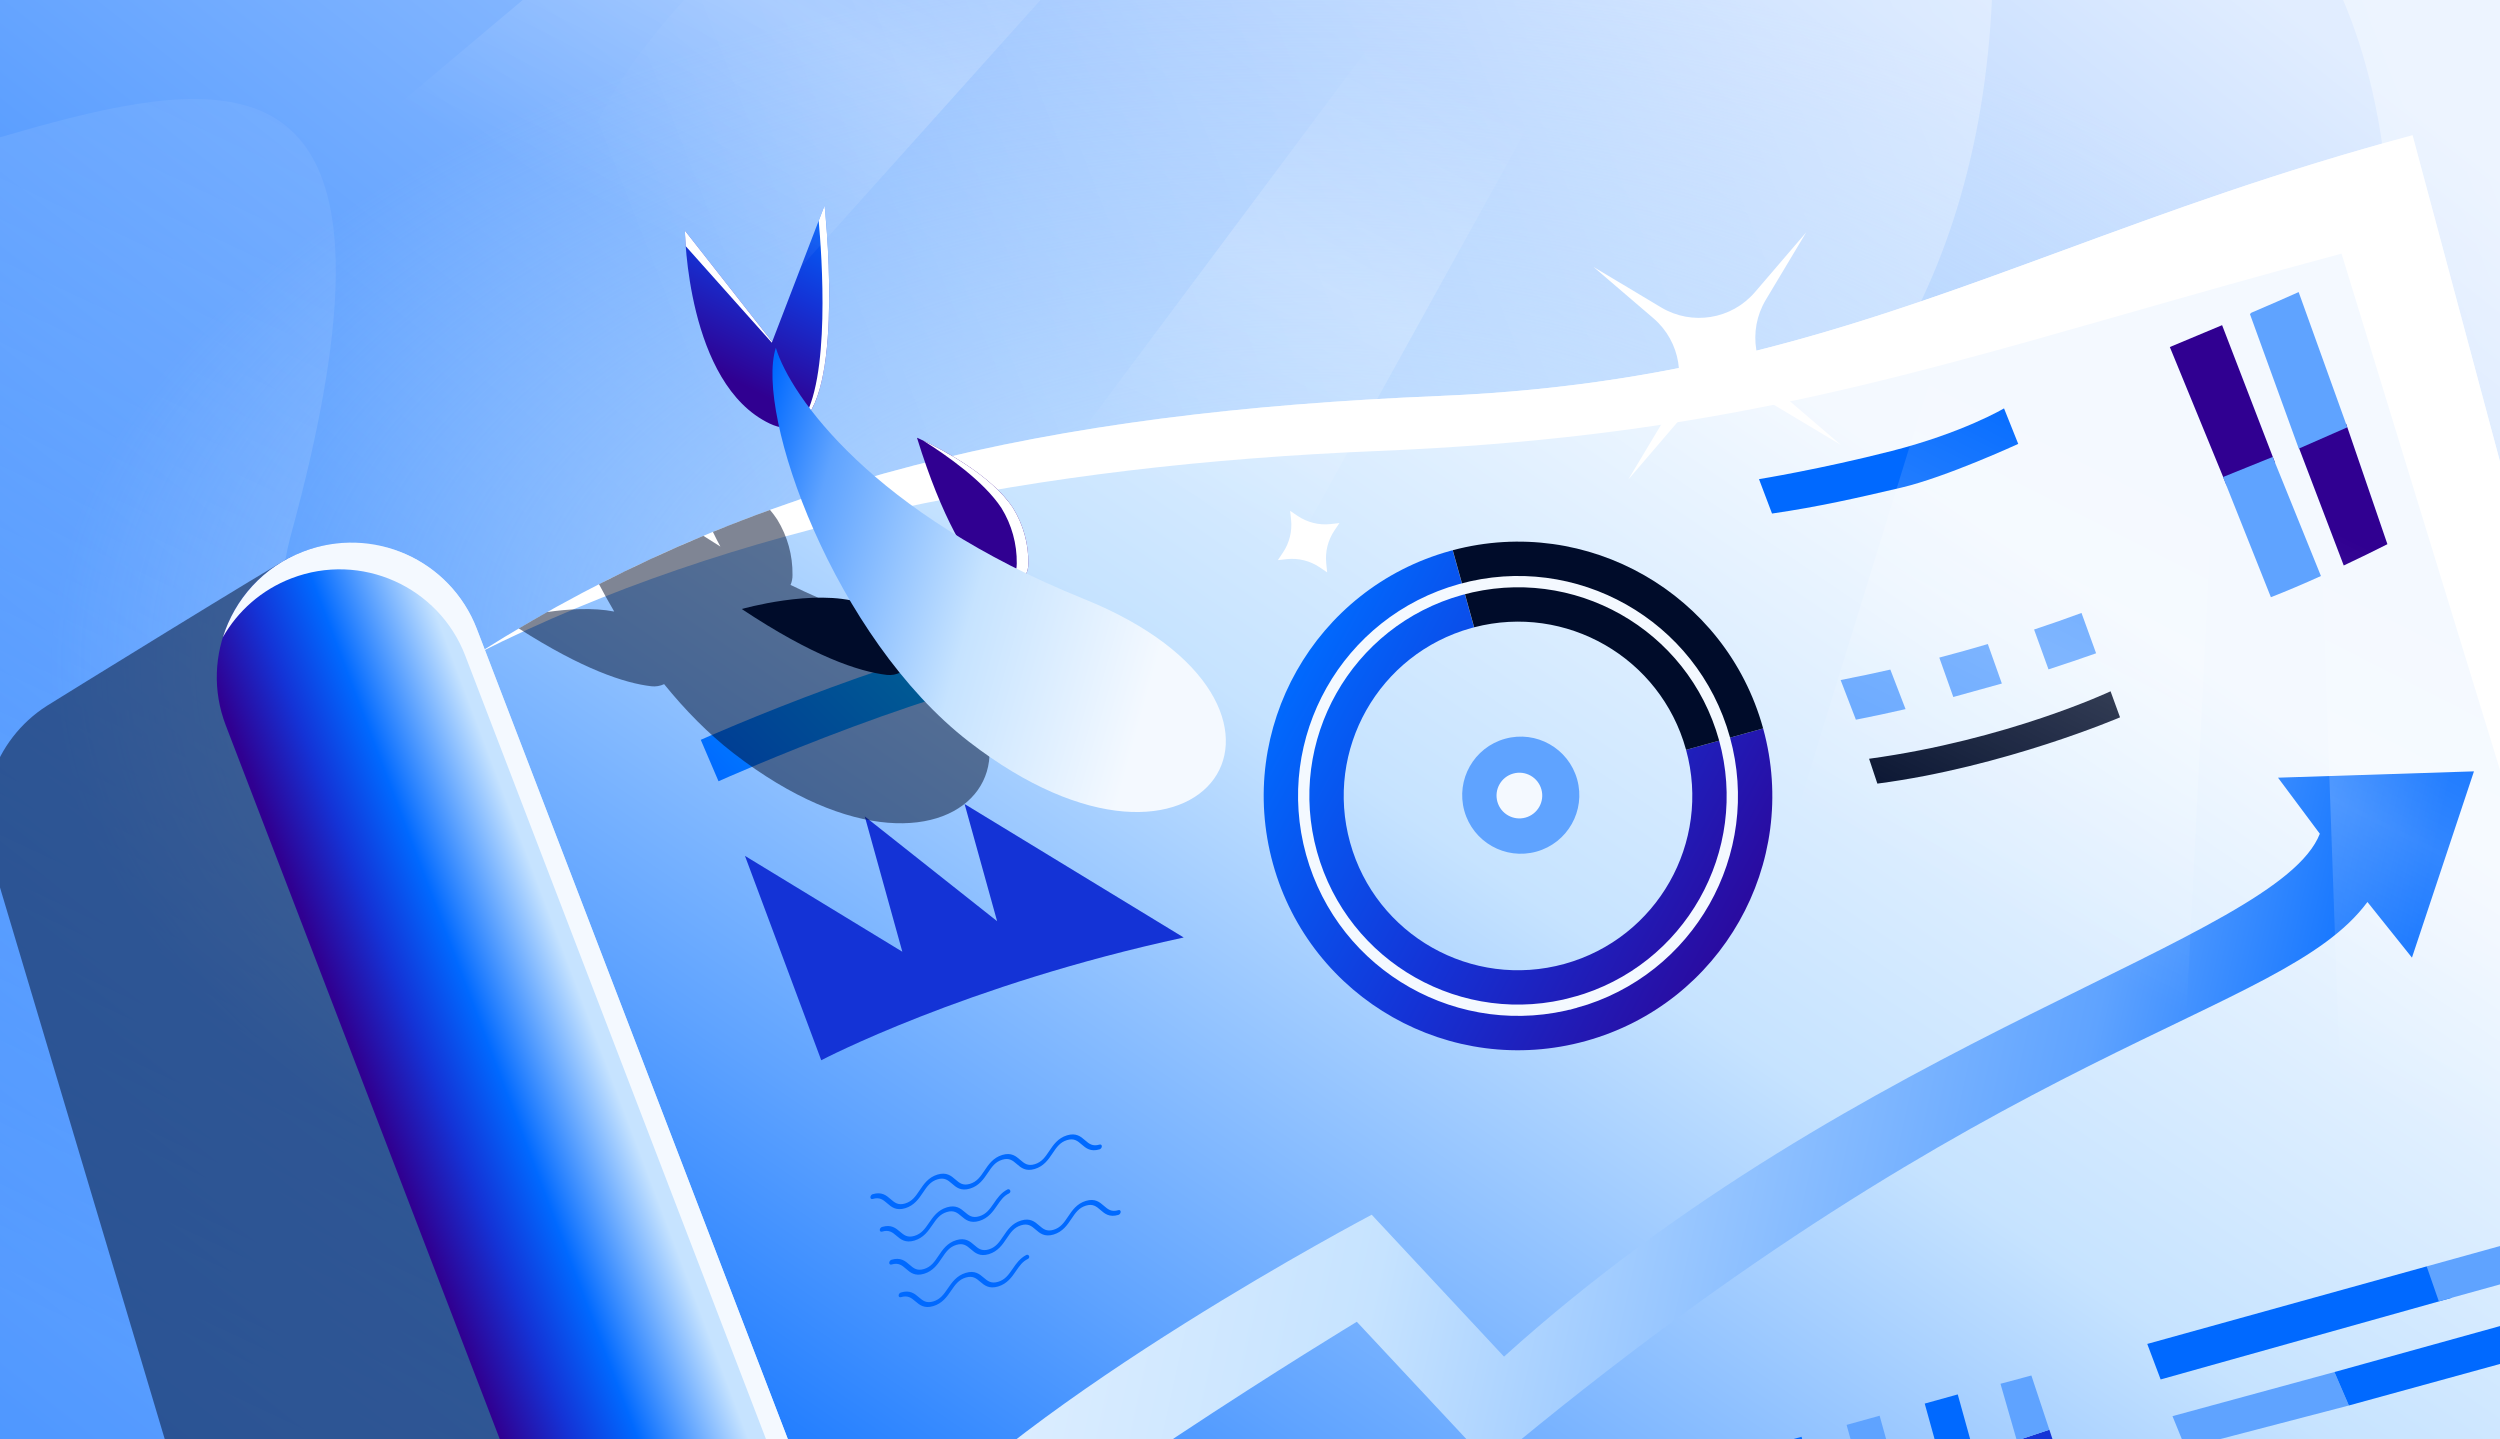 <svg fill="none" height="608" viewBox="0 0 1056 608" width="1056" xmlns="http://www.w3.org/2000/svg" xmlns:xlink="http://www.w3.org/1999/xlink"><filter id="a" color-interpolation-filters="sRGB" filterUnits="userSpaceOnUse" height="119.12" width="119.137" x="665.787" y="90.798"><feFlood flood-opacity="0" result="BackgroundImageFix"/><feColorMatrix in="SourceAlpha" result="hardAlpha" type="matrix" values="0 0 0 0 0 0 0 0 0 0 0 0 0 0 0 0 0 0 127 0"/><feOffset/><feGaussianBlur stdDeviation="3.659"/><feColorMatrix type="matrix" values="0 0 0 0 1 0 0 0 0 1 0 0 0 0 1 0 0 0 0.75 0"/><feBlend in2="BackgroundImageFix" mode="normal" result="effect1_dropShadow_2076_601"/><feBlend in="SourceGraphic" in2="effect1_dropShadow_2076_601" mode="normal" result="shape"/></filter><filter id="b" color-interpolation-filters="sRGB" filterUnits="userSpaceOnUse" height="40.648" width="40.637" x="532.456" y="208.451"><feFlood flood-opacity="0" result="BackgroundImageFix"/><feColorMatrix in="SourceAlpha" result="hardAlpha" type="matrix" values="0 0 0 0 0 0 0 0 0 0 0 0 0 0 0 0 0 0 127 0"/><feOffset/><feGaussianBlur stdDeviation="3.659"/><feColorMatrix type="matrix" values="0 0 0 0 1 0 0 0 0 1 0 0 0 0 1 0 0 0 0.75 0"/><feBlend in2="BackgroundImageFix" mode="normal" result="effect1_dropShadow_2076_601"/><feBlend in="SourceGraphic" in2="effect1_dropShadow_2076_601" mode="normal" result="shape"/></filter><linearGradient id="c" gradientUnits="userSpaceOnUse" x1="0" x2="673" y1="622.5" y2="-228.5"><stop offset="0" stop-color="#0069ff"/><stop offset="1" stop-color="#e1edff"/></linearGradient><radialGradient id="d" cx="0" cy="0" gradientTransform="matrix(0 298.5 -533.723 0 553 280)" gradientUnits="userSpaceOnUse" r="1"><stop offset="0" stop-color="#c6e3ff"/><stop offset="1" stop-color="#c6e3ff" stop-opacity="0"/></radialGradient><linearGradient id="e"><stop offset="0" stop-color="#fff"/><stop offset="1" stop-color="#fff" stop-opacity="0"/></linearGradient><linearGradient id="f" gradientUnits="userSpaceOnUse" x1="1170.82" x2="290.033" xlink:href="#e" y1="-168.184" y2="177.151"/><linearGradient id="g" gradientUnits="userSpaceOnUse" x1="24.81" x2="280.11" xlink:href="#e" y1="555.046" y2="11.735"/><linearGradient id="h"><stop offset="0" stop-color="#f4f9ff"/><stop offset=".349" stop-color="#c6e3ff"/><stop offset=".698" stop-color="#5fa3ff"/><stop offset=".982" stop-color="#0069ff"/></linearGradient><linearGradient id="i" gradientUnits="userSpaceOnUse" x1="694" x2="304" xlink:href="#h" y1="119.5" y2="690"/><linearGradient id="j" gradientUnits="userSpaceOnUse" x1="409.593" x2="1008.93" xlink:href="#h" y1="224.787" y2="417.702"/><linearGradient id="k" gradientUnits="userSpaceOnUse" x1="420.858" x2="334.255" y1="276.553" y2="361.795"><stop offset="0" stop-color="#00bfff"/><stop offset="1" stop-color="#0069ff"/></linearGradient><linearGradient id="l"><stop offset="0" stop-color="#f4f9ff"/><stop offset=".419" stop-color="#c6e3ff"/><stop offset=".804" stop-color="#5fa3ff"/><stop offset=".978" stop-color="#0069ff"/></linearGradient><linearGradient id="m" gradientUnits="userSpaceOnUse" x1="865.5" x2="865.799" xlink:href="#l" y1="156" y2="166.948"/><linearGradient id="n" gradientUnits="userSpaceOnUse" x1="321.97" x2="1015.19" xlink:href="#l" y1="336.88" y2="490.265"/><linearGradient id="o" gradientUnits="userSpaceOnUse" x1="533.139" x2="750.554" y1="302.469" y2="420.27"><stop offset="0" stop-color="#006bff"/><stop offset=".46" stop-color="#1433d6"/><stop offset="1" stop-color="#300091"/></linearGradient><linearGradient id="p" gradientUnits="userSpaceOnUse" x1="98.178" x2="345.625" y1="341.264" y2="835.501"><stop offset=".805" stop-color="#300091"/><stop offset=".895" stop-color="#1433d6"/><stop offset="1" stop-color="#5fa3ff"/></linearGradient><linearGradient id="q" gradientUnits="userSpaceOnUse" x1="183.441" x2="285.5" y1="562.181" y2="523.5"><stop offset=".092" stop-color="#300091"/><stop offset=".345" stop-color="#1433d6"/><stop offset=".588" stop-color="#0069ff"/><stop offset=".99" stop-color="#c6e3ff"/></linearGradient><linearGradient id="r" gradientUnits="userSpaceOnUse" x1="325.177" x2="382.056" y1="168.514" y2="56.275"><stop offset="0" stop-color="#300091"/><stop offset=".346" stop-color="#1433d6"/><stop offset=".654" stop-color="#0069ff"/><stop offset=".99" stop-color="#c6e3ff"/></linearGradient><linearGradient id="s" gradientUnits="userSpaceOnUse" x1="504.829" x2="318.067" xlink:href="#l" y1="223.136" y2="170.714"/><linearGradient id="t" gradientUnits="userSpaceOnUse" x1="594.392" x2="498.759" y1="24.585" y2="212.134"><stop offset="0" stop-color="#fff" stop-opacity="0"/><stop offset=".48" stop-color="#fff" stop-opacity=".2"/><stop offset="1" stop-color="#fff" stop-opacity="0"/></linearGradient><clipPath id="u"><path d="m0 0h1056v608h-1056z"/></clipPath><mask id="v" height="770" maskUnits="userSpaceOnUse" width="965" x="202" y="56"><path d="m202.172 275.001 408.662-109.5 408.666-109.501 147.5 550.496-817.323 219.001z" fill="url(#j)"/></mask><g clip-path="url(#u)"><path d="m0 0h1056v608h-1056z" fill="url(#c)"/><path d="m1137 279.5c0 181.425-261.69 328.5-584.5 328.5s-584.5-147.075-584.5-328.5c0-181.426 261.69-328.5 584.5-328.5s584.5 147.074 584.5 328.5z" fill="url(#d)"/><path d="m841.43-.933c8.612-191.928 363.33-19.348 15.789 526.19-347.539 545.533 4.057 768.143 610.621 681.483l-459.25-1536.53-1103.043 110.426c442.945-22.454 912.263-128.213 489.882 134.583-527.976 328.497 422.597 605.449 446.002 83.848z" fill="url(#f)" opacity=".5"/><path d="m123.287 224.464c96.645-355.234-211.794-64.913-291.287-162.817l399.852 1337.823 527.284-52.79c-75.06-41.85-408.385-361.173-128.662-782.454 279.723-421.282-581.902-65.135-507.187-339.762z" fill="url(#g)" opacity=".3"/><path d="m966 101.504-839.261 193.81-2.868-7.473-.012.005c-.142-.395-.289-.79-.44-1.184-11.242-29.288 10.081-10.662-.919-51.162-3.661 1.405-99.562 60.637-102.743 62.669-22.267 14.221-32.237 42.58-22.4 68.207.151.394.306.785.465 1.174l-.013.005 134.871 451.606c.158.443.322.886.492 1.329.071.185.143.37.216.554.132.366.268.732.409 1.097.208.543.424 1.081.647 1.614l.646 1.682.077-.03c12.358 27.094 73.839 31.225 102.017 20.408 1.62-.622 3.196-1.31 4.724-2.06l847.092-216.26-61.24-228.54 26.22-7.276-1.34-1.326-25.3 7.023-19.44-72.565 1.78-.494-2.19-1.007z" fill="#000c2a" opacity=".5"/><path d="m201.735 276.132c115.829-73.5 239.329-102 406.329-108.875 166.999-6.874 250.406-67.096 410.996-110.126l147.5 550.495-817.32 219.001s-263.333-476.994-147.505-550.495z" fill="url(#i)"/><path clip-rule="evenodd" d="m202.232 275.818c107.001-53.968 235.834-79.393 379.768-85.318 132.153-5.44 209.494-27.531 315.595-57.836 27.978-7.991 57.955-16.554 91.464-25.532l155.411 506.414 22.09-5.92-147.5-550.494c-56.445 15.124-103.354 32.372-147.709 48.681-81.84 30.091-154.985 56.986-263.287 61.445-166.761 6.864-290.147 35.293-405.832 108.56z" fill="#fff" fill-rule="evenodd"/><g mask="url(#v)"><path d="m865.651 603.916-13.745 4.558 7.598 22.907 13.744-4.558z" fill="#1433d6"/><path d="m858.053 581.008-13.053 3.492 6.906 23.974 13.744-4.559z" fill="#5fa3ff"/><path d="m793.952 598-13.953 3.873 6.454 23.255 13.954-3.872z" fill="#5fa3ff"/><g fill="#0069ff"><path d="m826.952 589-13.953 3.873 6.454 23.255 13.954-3.872z"/><path d="m760.975 606.896-13.954 3.873 6.455 23.255 13.953-3.873z"/><path d="m912.655 582.682-5.655-15.007 118.02-32.757 10.64 13.264z"/></g><path d="m1030.16 549.682-5.14-14.764 118.6-32.918 4.2 15.116z" fill="#5fa3ff"/><path d="m923.155 611.683-5.5-13.5 68.405-18.638 6.095 14.137z" fill="#5fa3ff"/><path d="m992.155 593.682-6.095-14.138 166.27-46.149 4.2 15.116z" fill="#0069ff"/><path d="m314.672 361.521 32.222 86.324s60.548-31.844 153.106-51.844l-92.558-56.383 13.736 49.492-55.895-44.243 15.86 57.142z" fill="#1433d6"/><path d="m891.502 292s-43.502 20.5-102 28.5l3.5 10.5c53.498-7 102.5-28 102.5-28z" fill="#000c2a"/><path clip-rule="evenodd" d="m885.394 275.942-6.166-17.037c-5.919 2.186-12.625 4.555-20.034 7.007l6.093 16.836c7.375-2.384 14.119-4.686 20.107-6.806zm-80.49 23.585-6.422-16.697c-6.784 1.544-13.793 3.024-21.002 4.411l6.445 16.758c7.131-1.39 14.139-2.893 20.979-4.472zm14.258-21.761 5.912 16.645 20.51-5.693-5.924-16.679c-6.478 1.923-13.323 3.846-20.498 5.727z" fill="#5fa3ff" fill-rule="evenodd"/><path d="m275.267 553.357-91.858 25.495 2.905 10.465 91.858-25.495z" fill="#000c2a"/><path d="m247.79 526.543h19.308v19.308h-19.308z" fill="#8f0000" transform="matrix(.964 -.267 .267 .964 -131.792 85.448)"/><path d="m211.162 536.71h19.308v19.308h-19.308z" fill="#ff0714" transform="matrix(.964 -.267 .267 .964 -135.845 76.023)"/><path d="m456 281.001-5.5-18.001c-60.5 7.501-154.5 49.501-154.5 49.501l7.5 17.5s100.5-45 152.5-49z" fill="url(#k)"/><path d="m852.5 187.501-6-15s-17.249 10.266-47.5 18c-30.25 7.734-56 11.888-56 11.888l5.5 14.536c20-2.924 35.5-6.493 54.5-10.924 19-4.432 49.5-18.5 49.5-18.5z" fill="url(#m)"/><path clip-rule="evenodd" d="m1008.44 229.864-17.44-50.864-20 10 18.995 49.864c6.696-3.154 13.045-6.27 18.445-9zm-91.904-83.277 23.964 58.413 20.5-9.5-22.388-58.154c-7.766 3.279-15.492 6.508-22.076 9.241z" fill="#300091" fill-rule="evenodd"/><path clip-rule="evenodd" d="m980.366 243.309-20.366-50.308-21 8.499 20.222 50.754c6.688-2.587 13.957-5.699 21.144-8.945zm-29.412-111.206c-.379.348-.582.552-.582.552l20.629 56.846 20.5-9-20.552-57.129c-5.323 2.404-12.374 5.47-19.995 8.731z" fill="#5fa3ff" fill-rule="evenodd"/><path d="m1045 325.821-82.767 2.672 17.662 23.686c-17.662 45.352-193.395 84.321-344.596 220.862l-55.889-59.937s-144.41 75.896-201.601 141.38c-57.192 65.483-67.629-73.818-67.629-73.818l-176.445 104.558 19.978 29.316 149.033-89.278s1.464 134.738 68.359 74.738 202.014-141.679 202.014-141.679l56.432 60.425c216.449-181.246 334.182-188.746 370.449-237.746l18.81 23.507z" fill="url(#n)"/><path clip-rule="evenodd" d="m712.194 316.732c10.733 39.108-12.197 79.552-51.3 90.405-39.172 10.873-79.742-12.069-90.614-51.242-10.873-39.173 12.069-79.742 51.242-90.615.373-.103.745-.203 1.118-.301l-9.037-32.56c-.372.1-.745.201-1.117.304-57.154 15.863-90.627 75.055-74.764 132.208 15.863 57.154 75.055 90.627 132.209 74.764 57.084-15.844 90.544-74.911 74.821-132z" fill="url(#o)" fill-rule="evenodd"/><path clip-rule="evenodd" d="m744.752 307.695c-.019-.07-.038-.14-.058-.21-15.755-56.765-74.253-90.171-131.044-75.08l9.037 32.561c38.809-10.103 78.685 12.771 89.45 51.555.019.07.039.14.058.21z" fill="#000c2a" fill-rule="evenodd"/><path d="m665.412 423.414c48.164-13.367 76.371-63.248 63.003-111.411-13.367-48.163-63.248-76.37-111.411-63.003-48.163 13.368-76.371 63.248-63.003 111.412 13.368 48.163 63.248 76.37 111.411 63.002z" stroke="#f4f9ff" stroke-miterlimit="10" stroke-width="4.773"/><path d="m648.987 359.723c13.165-3.654 20.875-17.288 17.221-30.452-3.654-13.165-17.288-20.875-30.452-17.221-13.165 3.654-20.875 17.288-17.221 30.452 3.654 13.165 17.288 20.875 30.452 17.221z" fill="#5fa3ff"/><path d="m644.372 345.349c5.137-1.426 8.146-6.747 6.72-11.884-1.426-5.138-6.746-8.146-11.884-6.72-5.137 1.425-8.146 6.746-6.72 11.883 1.426 5.138 6.747 8.147 11.884 6.721z" fill="#f4f9ff"/><path clip-rule="evenodd" d="m368.604 504.434c-.533.161-.961.743-.958 1.299s.438.876.97.715c2.949-.893 4.412.333 6.145 1.835l.048.042c1.705 1.48 3.689 3.201 7.542 2.034s5.808-4.081 7.489-6.586l.048-.071c1.707-2.545 3.15-4.651 6.099-5.544s4.413.333 6.145 1.835l.048.042c1.705 1.48 3.689 3.201 7.542 2.034s5.808-4.081 7.489-6.586l.048-.071c1.707-2.545 3.151-4.651 6.099-5.544 2.949-.893 4.413.333 6.145 1.835l.049.042c1.705 1.48 3.688 3.201 7.541 2.034s5.809-4.081 7.489-6.586l.048-.071c1.708-2.545 3.151-4.651 6.1-5.544s4.412.333 6.144 1.835l.049.042c1.705 1.48 3.689 3.201 7.542 2.034.532-.162.961-.743.957-1.299-.003-.556-.437-.877-.97-.715-2.949.893-4.412-.333-6.144-1.836l-.049-.042c-1.705-1.479-3.688-3.2-7.542-2.033-3.853 1.167-5.808 4.081-7.489 6.586l-.047.071c-1.708 2.544-3.151 4.651-6.1 5.544s-4.412-.333-6.145-1.836l-.048-.042c-1.705-1.479-3.689-3.2-7.542-2.033s-5.808 4.081-7.489 6.586l-.048.071c-1.707 2.544-3.15 4.651-6.099 5.544s-4.413-.333-6.145-1.836l-.048-.042c-1.705-1.479-3.689-3.2-7.542-2.033s-5.808 4.081-7.489 6.586l-.048.071c-1.707 2.544-3.151 4.651-6.099 5.544-2.949.893-4.413-.333-6.145-1.835l-.049-.042c-1.705-1.48-3.688-3.201-7.541-2.034zm7.961 27.688c-.532.161-.961.743-.958 1.299.004.556.438.876.97.715 2.949-.893 4.413.333 6.145 1.835l.049.042c1.705 1.48 3.688 3.201 7.541 2.034s5.809-4.081 7.489-6.586l.048-.071c1.708-2.545 3.151-4.651 6.1-5.544s4.412.333 6.144 1.835l.049.042c1.705 1.48 3.688 3.201 7.542 2.034 3.853-1.167 5.808-4.081 7.489-6.586l.047-.071c1.708-2.545 3.151-4.651 6.1-5.544s4.412.333 6.145 1.835l.048.042c1.705 1.48 3.689 3.201 7.542 2.034s5.808-4.081 7.489-6.586l.048-.071c1.707-2.545 3.15-4.651 6.099-5.544s4.413.333 6.145 1.835l.048.042c1.705 1.48 3.689 3.201 7.542 2.034.532-.162.961-.743.958-1.299-.004-.556-.438-.877-.97-.715-2.949.893-4.413-.333-6.145-1.836l-.048-.042c-1.705-1.479-3.689-3.2-7.542-2.033s-5.808 4.081-7.489 6.586l-.048.071c-1.707 2.544-3.151 4.651-6.099 5.544-2.949.893-4.413-.333-6.145-1.836l-.049-.042c-1.705-1.479-3.688-3.2-7.541-2.033s-5.809 4.081-7.489 6.586l-.048.071c-1.708 2.544-3.151 4.651-6.1 5.544s-4.412-.333-6.144-1.836l-.049-.042c-1.705-1.479-3.689-3.2-7.542-2.033s-5.808 4.081-7.489 6.586l-.047.071c-1.708 2.544-3.151 4.651-6.1 5.544s-4.413-.333-6.145-1.835l-.048-.043c-1.705-1.479-3.689-3.2-7.542-2.033zm50.192-29.165c-.149-.517-.712-.795-1.191-.55-2.727 1.396-4.33 3.735-5.74 5.793l-.048.07c-1.719 2.507-3.172 4.583-6.122 5.476s-4.405-.303-6.128-1.77l-.048-.041c-1.695-1.444-3.667-3.123-7.522-1.957s-5.823 4.038-7.515 6.507l-.048.07c-1.719 2.508-3.171 4.584-6.121 5.476-2.95.893-4.406-.303-6.128-1.77l-.048-.041c-1.695-1.444-3.668-3.123-7.522-1.957-.533.161-.964.734-.964 1.281.001.546.433.858.965.697 2.95-.893 4.406.303 6.128 1.77l.048.041c1.696 1.444 3.668 3.123 7.522 1.957 3.855-1.166 5.823-4.038 7.515-6.507l.048-.07c1.719-2.508 3.172-4.584 6.122-5.476 2.95-.893 4.405.303 6.128 1.77l.048.041c1.695 1.443 3.667 3.123 7.522 1.957 3.855-1.167 5.823-4.039 7.515-6.507l.048-.07c1.48-2.16 2.764-4 4.976-5.039.437-.205.693-.688.56-1.151zm6.77 27.136c.479-.245 1.042.034 1.191.55.133.464-.123.946-.559 1.151-2.213 1.039-3.496 2.879-4.977 5.039l-.048.071c-1.692 2.468-3.66 5.34-7.515 6.506-3.855 1.167-5.827-.513-7.522-1.957l-.048-.041c-1.722-1.466-3.178-2.662-6.128-1.77-2.95.893-4.403 2.969-6.122 5.477l-.048.07c-1.692 2.468-3.66 5.34-7.515 6.507-3.854 1.166-5.826-.514-7.522-1.958l-.048-.041c-1.722-1.466-3.177-2.662-6.128-1.77-.532.161-.964-.151-.965-.697 0-.546.431-1.119.964-1.28 3.854-1.167 5.827.513 7.522 1.957l.048.041c1.722 1.466 3.178 2.663 6.128 1.77s4.403-2.969 6.121-5.476l.048-.071c1.692-2.468 3.661-5.34 7.515-6.506 3.855-1.167 5.827.513 7.522 1.957l.049.041c1.722 1.466 3.177 2.662 6.127 1.77 2.95-.893 4.403-2.969 6.122-5.477l.048-.07c1.41-2.058 3.013-4.396 5.74-5.793z" fill="#0069ff" fill-rule="evenodd"/></g><g clip-rule="evenodd" fill-rule="evenodd"><path d="m199.232 267.699-101.268 39.428 182.042 480.023c.352 1.117.74 2.231 1.166 3.339.369.962.761 1.907 1.176 2.837l.394 1.038.069-.026c12.541 26.699 43.773 39.564 71.748 28.825 29.288-11.242 43.917-44.099 32.674-73.387-2.191-5.707-5.202-10.858-8.848-15.368z" fill="url(#p)"/><path d="m201.418 265.662c.151.394.298.789.44 1.184l.012-.005 187.281 487.882-.125.048c-.353-1.118-.742-2.233-1.168-3.343-11.242-29.288-44.099-43.917-73.387-32.674-28.751 11.036-43.375 42.902-33.266 71.773l-185.396-482.973.013-.005c-.159-.388-.314-.78-.465-1.173-11.243-29.288 3.386-62.145 32.674-73.388 29.288-11.242 62.145 3.386 73.387 32.674zm81.019 528.074.652 1.701.078-.03c-.251-.551-.495-1.108-.73-1.671z" fill="url(#q)"/><path d="m201.859 266.846c-.142-.396-.289-.79-.44-1.184-11.243-29.288-44.099-43.917-73.387-32.674-16.894 6.485-28.91 20.161-33.897 36.195 6.268-11.016 16.243-20.013 28.999-24.909 29.288-11.243 62.145 3.386 73.387 32.674.152.394.298.788.44 1.183l.013-.005 172.095 448.325c8.207 6.187 14.836 14.675 18.79 24.977.426 1.109.815 2.224 1.167 3.343l.126-.048-187.281-487.882zm76.687 512.709c-.062 1.307-.076 2.62-.041 3.936l2.699 7.031c-1.269-3.624-2.148-7.295-2.658-10.967zm4.544 15.881-.651-1.695c.235.561.478 1.116.729 1.666z" fill="#f4f9ff"/><path d="m325.247 215.379c1.12 1.323 2.146 2.68 3.053 4.067 4.331 7.036 6.57 15.16 6.454 23.421.031 1.453-.256 2.888-.833 4.207 7.576 3.673 15.632 7.258 24.192 10.716 111.35 44.995 51.175 137.384-48.351 60.31-10.593-8.204-20.379-18.165-29.233-29.123-1.679.797-3.551 1.11-5.404.898-11.255-1.311-29.034-7.169-55.983-24.417 3.99-2.361 7.99-4.671 12.004-6.931 8.667-1.257 19.234-1.972 28.3-.214-2.245-3.824-4.387-7.68-6.421-11.546 14.481-7.418 29.154-14.218 44.084-20.442 2.326 1.524 4.721 3.046 7.185 4.562-1.044-1.936-2.101-4.007-3.167-6.221 7.963-3.255 15.999-6.349 24.12-9.287z" fill="#000c2a" opacity=".5"/></g><path d="m374.623 285.081c-11.988-1.394-31.363-7.93-61.307-27.83 0 0 30.703-8.796 50.216-2.592 7.814 2.713 14.695 7.591 19.838 14.066 1.294 1.525 2.099 3.404 2.311 5.392s-.179 3.994-1.121 5.757c-.943 1.763-2.395 3.202-4.166 4.131-1.772.928-3.783 1.303-5.771 1.076z" fill="#000c2a"/><path d="m417.246 245.201c-8.413-8.683-19.285-25.965-29.918-60.31 0 0 29.37 12.586 40.583 29.705 4.34 7.042 6.583 15.172 6.467 23.439.043 2.002-.518 3.97-1.61 5.648s-2.664 2.989-4.512 3.762c-1.849.773-3.887.972-5.851.572-1.963-.4-3.761-1.382-5.159-2.816z" fill="#300091"/><path clip-rule="evenodd" d="m421.951 247.913c.477-.121.947-.277 1.405-.469 1.848-.773 3.42-2.083 4.512-3.762 1.092-1.678 1.654-3.646 1.611-5.647.115-8.268-2.128-16.398-6.468-23.439-7.385-11.276-23.212-22.324-33.157-28.553 7.36 3.475 28.841 14.483 38.056 28.553 4.34 7.042 6.584 15.172 6.468 23.439.043 2.002-.518 3.97-1.61 5.648s-2.665 2.989-4.513 3.762-3.886.972-5.85.572c-.153-.031-.304-.066-.454-.104z" fill="#fff" fill-rule="evenodd"/><path d="m325.125 178.918c-35.079-16.694-35.809-81.486-35.809-81.486l36.851 46.925 22.131-57.557s11.906 108.811-23.173 92.118z" fill="url(#r)"/><path clip-rule="evenodd" d="m338.55 178.288c12.489-17.274 8.552-70.926 7.267-85.037l2.481-6.452s8.415 76.907-9.748 91.489zm-12.396-33.948-36.838-46.909s.028 2.463.333 6.552l36.359 40.769z" fill="#fff" fill-rule="evenodd"/><path d="m457.787 252.971c-89.27-36.024-123.912-85.716-130.074-106.059-8.945 27.87 24.723 122.413 81.62 166.416 99.737 77.136 160.041-15.327 48.454-60.357z" fill="url(#s)"/><path clip-rule="evenodd" d="m1375.96 1052.63-385.906-1101.405-19.793-8.624 33.639 949.459zm-473.471-209.558 45.98-906.13-56.661-24.689-252.097 817.878zm-276.818-1050.616-601.962 671.055-234.117-100.551 731.751-615.962zm-282.923 808.281 415.082-750.697-39.92-17.394-524.317 702.582z" fill="url(#t)" fill-rule="evenodd"/><g filter="url(#a)"><path d="m701.668 129.859-14.282-8.549-14.282-8.548 12.638 10.824 12.637 10.824c5.762 4.935 9.333 11.583 10.484 18.632s-.117 14.488-4.008 21l-8.549 14.28-8.549 14.279 10.825-12.635 10.825-12.635c4.936-5.761 11.584-9.331 18.634-10.481 7.05-1.151 14.49.118 21.003 4.008l14.282 8.549 14.282 8.548-12.638-10.824-12.637-10.824c-5.762-4.936-9.333-11.583-10.484-18.632-1.15-7.049.118-14.488 4.008-21.001l8.549-14.279 8.549-14.28-10.825 12.636-10.825 12.635c-4.936 5.761-11.583 9.331-18.633 10.481s-14.491-.118-21.004-4.008z" fill="#fff"/></g><g filter="url(#b)"><path d="m545.352 219.491-.199-1.862-.2-1.861 1.589 1.082 1.589 1.081c2.028 1.363 4.278 2.349 6.613 2.942 2.336.594 4.787.766 7.219.502l1.906-.214 1.907-.213-1.051 1.558-1.051 1.558c-1.362 2.027-2.36 4.26-2.952 6.596-.592 2.335-.762 4.786-.527 7.218l.201 1.952.2 1.952-1.589-1.082-1.589-1.082c-2.028-1.363-4.277-2.348-6.613-2.942-2.35-.579-4.787-.766-7.219-.502l-1.906.214-1.907.214 1.081-1.619 1.08-1.618c1.362-2.027 2.345-4.276 2.922-6.626s.747-4.771.497-7.218z" fill="#fff"/></g></g></svg>